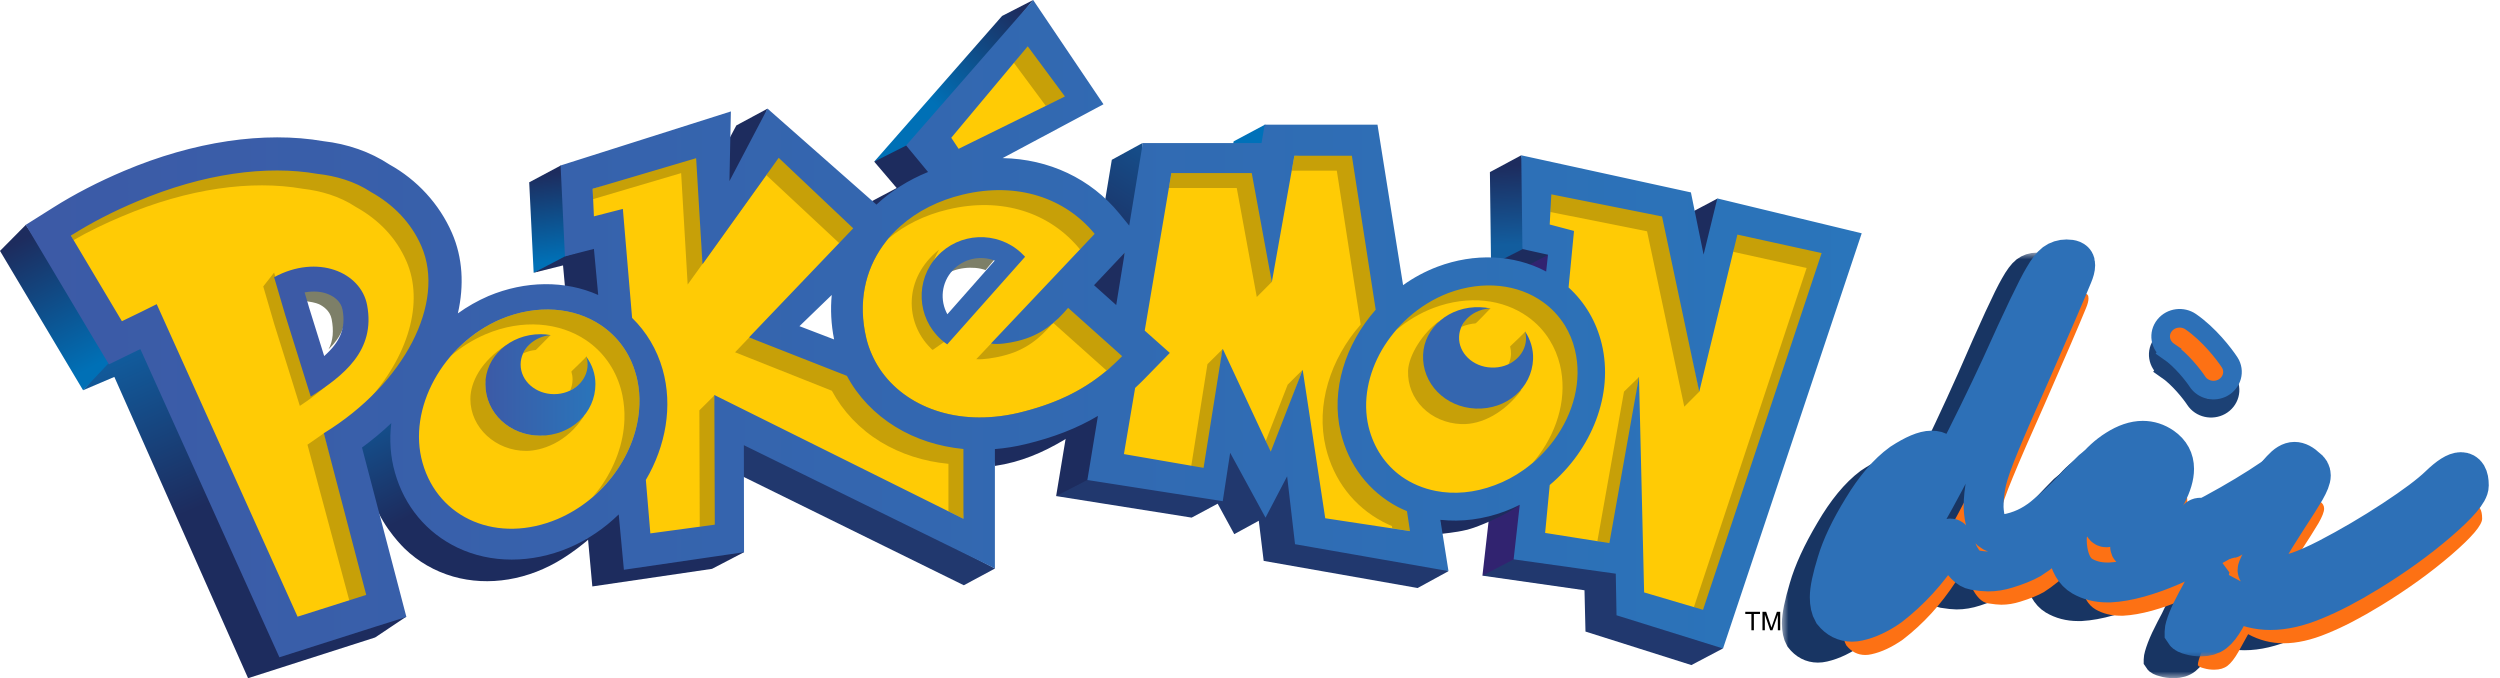 <svg width="188" height="51" viewBox="0 0 188 51" fill="none" xmlns="http://www.w3.org/2000/svg">
<g clip-path="url(#clip0)">
<path d="M0 18.868L6.248 29.346L8.742 26.982L1.942 16.908L0 18.868Z" fill="url(#paint0_linear)"/>
<path d="M92.768 10.633L92.526 12.014L95.515 11.056L95.142 9.364L92.768 10.633Z" fill="#0071B9"/>
<path d="M75.356 1.2L65.74 12.155L68.539 11.355L77.694 0L75.356 1.2Z" fill="url(#paint1_linear)"/>
<path d="M126.797 16.178L129.157 14.928L128.483 20.8L126.797 16.178Z" fill="#1D2C5E"/>
<path d="M112.127 19.943L114.225 20.37L116.903 19.078L114.579 18.217L112.127 19.943Z" fill="#1D2C5E"/>
<path d="M39.796 13.709L40.131 20.513L43.059 19.337L42.183 12.437L39.796 13.709Z" fill="url(#paint2_linear)"/>
<path d="M114.398 11.678L112.041 12.942L112.127 19.943L114.499 18.735L115.244 15.346L114.398 11.678Z" fill="url(#paint3_linear)"/>
<path d="M114.074 20.389L111.479 43.29L115.627 42.477L116.44 19.154L114.074 20.389Z" fill="#312370"/>
<path d="M119.154 44.388L119.228 47.493L127.191 50.014L129.561 48.766L121.747 42.752L113.832 42.062L111.479 43.29L119.154 44.388Z" fill="#21386E"/>
<path d="M89.612 38.925L91.569 37.878L92.816 40.168L94.661 39.161L95.028 42.179L106.606 44.219L108.919 42.955L92.955 33.291L81.63 35.22L79.421 37.305L89.612 38.925Z" fill="#21386E"/>
<path d="M85.925 10.75L83.608 12.017L79.421 37.305L81.766 36.095L85.785 21.896L85.925 10.75Z" fill="url(#paint4_linear)"/>
<path d="M67.431 14.139L65.584 15.116L65.74 15.728L70.134 12.955L68.214 10.908L65.74 12.155L67.431 14.139Z" fill="#1D2C5E"/>
<path d="M72.479 44.011L53.599 34.72L55.969 32.94L74.828 42.75L72.479 44.011Z" fill="#21386E"/>
<path d="M55.373 9.433L52.512 14.823L55.535 13.914L57.717 8.17L55.373 9.433Z" fill="#1D2C5E"/>
<path d="M29.423 31.7L27.009 33.346C27.009 33.346 27.522 36.021 28.182 37.882C28.846 39.75 30.426 41.251 30.426 41.251C31.442 42.236 32.686 42.954 34.074 43.356C36.744 44.12 39.757 43.622 42.344 41.983C43.02 41.558 43.939 40.877 44.503 40.34C41.96 41.873 29.423 31.7 29.423 31.7Z" fill="url(#paint5_linear)"/>
<path d="M42.34 19.958L44.543 44.1L53.544 42.777L55.952 41.523L44.782 18.511L42.484 19.28L40.131 20.513L42.34 19.958Z" fill="#1D2C5E"/>
<path d="M8.598 28.343L18.655 51L28.208 47.938L30.541 46.381L10.711 25.769L8.23 27.247L6.248 29.346L8.598 28.343Z" fill="url(#paint6_linear)"/>
<path d="M108.262 39.033L108.397 40.145C109.22 40.053 110.085 39.947 110.825 39.686C111.687 39.392 113.561 38.563 114.273 37.953C114.006 38.05 109.616 39.18 108.262 39.033Z" fill="#1D2C5E"/>
<path d="M74.462 33.248L74.82 35.038C76.754 34.752 78.414 34.042 80.046 33.067C81.07 32.461 82.194 31.547 82.549 31.304C82.298 31.463 74.462 33.248 74.462 33.248Z" fill="#1D2C5E"/>
<path d="M21.269 48.852L20.522 47.204L10.988 26.064L10.792 25.631L10.359 25.829L10.069 25.961L8.372 26.789C8.121 26.372 7.706 25.673 7.417 25.189L3.579 18.745L2.575 17.064L4.236 16.018C5.806 15.023 7.58 14.104 9.51 13.286C13.352 11.66 17.273 10.8 20.849 10.8C22.025 10.8 23.164 10.894 24.233 11.079C26.015 11.281 27.664 11.862 29.026 12.763C31.055 13.89 32.653 15.639 33.555 17.708C34.296 19.408 34.44 21.399 33.97 23.464L33.693 24.678L34.708 23.947C35.392 23.454 36.135 23.033 36.916 22.695C38.267 22.128 39.664 21.838 41.065 21.838C42.39 21.838 43.643 22.099 44.79 22.611L45.529 22.941L45.455 22.139L45.133 18.675L45.081 18.126L44.543 18.265L42.928 18.681L42.644 12.783L54.476 9.028L54.381 13.612L55.272 13.839L57.856 8.919L65.596 15.738L65.918 16.023L66.233 15.729C67.293 14.739 68.55 13.945 69.968 13.369L70.56 13.128L70.155 12.636L68.759 10.946L77.645 0.772L82.298 7.67L75.175 11.473L73.593 12.319L75.389 12.357C78.766 12.427 81.756 13.847 83.808 16.352L84.55 17.261L85.028 17.845L84.234 18.682L83.705 19.241L81.925 21.126L81.594 21.477L81.952 21.798L83.62 23.29L84.265 23.866L84.403 23.016L85.043 19.079L85.207 18.069L85.212 18.075L85.381 17.042L86.336 11.231H94.866H95.266L95.334 10.839L95.5 9.844H103.182L105.043 21.519L105.164 22.275L105.787 21.826C106.541 21.282 107.374 20.834 108.263 20.496C109.447 20.052 110.666 19.826 111.883 19.826C113.331 19.826 114.738 20.158 115.954 20.786C115.986 20.809 116.032 20.839 116.094 20.864L116.672 21.094L116.74 20.479L116.879 19.207L116.925 18.79L116.512 18.699L114.954 18.353L114.878 12.267L126.753 14.863L127.645 19.243L128.568 19.261L129.488 15.492L139.39 17.884L129.27 48.182L122.029 45.923L121.978 43.132L121.97 42.732L121.571 42.676L114.345 41.663L114.754 38.015L114.851 37.147L114.069 37.545C113.699 37.732 113.34 37.889 113.002 38.013C111.82 38.457 110.61 38.682 109.405 38.682C109.057 38.682 108.707 38.663 108.366 38.624L107.748 38.556L107.845 39.165L108.354 42.374L97.812 40.526L97.26 35.765L97.082 34.239L96.372 35.603L95.158 37.928L92.923 33.83L92.252 32.599L92.04 33.982L91.553 37.154L82.313 35.709L83.03 31.356L83.194 30.358L82.32 30.876C80.808 31.777 79.071 32.455 77.012 32.949C76.292 33.123 75.541 33.244 74.775 33.307L74.342 33.343V33.775V41.991L56.146 33.057L55.462 32.722L55.463 33.479L55.475 41.12L47.34 42.311L46.998 38.642L46.906 37.66L46.197 38.35C45.121 39.395 43.91 40.206 42.598 40.759C41.255 41.326 39.869 41.613 38.48 41.613C37.094 41.613 35.791 41.325 34.607 40.762C32.415 39.715 30.833 37.814 30.155 35.415C29.831 34.288 29.744 33.099 29.894 31.878L30.054 30.577L29.099 31.48C28.426 32.115 27.701 32.722 26.942 33.279L26.685 33.467L26.766 33.774L29.507 44.224L29.991 46.079L28.156 46.658L22.996 48.3L21.269 48.852V48.852ZM23.585 20.798C23.319 20.798 23.044 20.822 22.767 20.871L22.416 20.939L21.898 21.038L22.054 21.539L22.156 21.866L23.631 26.662L23.779 27.123L23.998 27.814L24.544 27.332L24.906 27.012C26.336 25.735 26.837 24.438 26.535 22.803C26.345 21.822 25.581 21.333 25.141 21.129C24.682 20.909 24.156 20.798 23.585 20.798V20.798ZM63.14 20.955L62.218 21.847L59.789 24.192L59.26 24.702L59.949 24.966L62.554 25.965L63.354 26.271L63.189 25.436C62.974 24.357 62.917 23.278 63.018 22.227L63.14 20.955ZM73.747 18.288C72.74 18.288 71.765 18.719 71.073 19.468C70.022 20.608 69.818 22.289 70.565 23.65L70.763 24.019L71.081 24.609L71.53 24.111L71.818 23.793L75.381 19.752L75.661 19.432L76.111 18.919L75.469 18.683L75.07 18.537C74.651 18.373 74.202 18.288 73.747 18.288V18.288Z" fill="#FFCB05"/>
<path d="M79.198 24.274C79.163 24.304 79.132 24.342 79.105 24.382C79.141 24.349 79.175 24.321 79.212 24.291L79.198 24.274Z" fill="#7D7F68"/>
<path d="M82.27 21.447L84.049 19.561L83.44 20.204L83.458 20.122L82.92 20.687L81.142 22.567L82.807 24.055L83.109 22.201L83.939 22.939L82.27 21.447Z" fill="#7D7F68"/>
<path d="M82.27 21.447L83.939 22.939L84.578 19.003L84.049 19.561L82.27 21.447Z" fill="#7D7F68"/>
<path d="M60.119 24.527L60.146 24.538L60.119 24.527Z" fill="#7D7F68"/>
<path d="M69.97 26.164C70.112 26.307 69.981 26.204 70.141 26.313L71.229 25.551C71.067 25.437 70.907 25.315 70.76 25.179C69.181 23.749 69.591 20.534 70.616 18.774C67.919 20.935 68.059 24.263 69.97 26.164" fill="#C7A008"/>
<path d="M83.109 27.965C81.312 29.442 79.263 30.405 76.555 31.055C75.964 31.189 75.384 31.287 74.816 31.337C70.519 31.756 66.914 29.796 65.546 26.617C65.376 26.232 65.244 25.842 65.145 25.426C64.512 22.749 65.053 20.356 66.384 18.48C66.516 18.299 66.655 18.125 66.8 17.948C66.732 18.005 66.663 18.055 66.606 18.109C66.094 18.562 65.641 19.058 65.256 19.6C63.923 21.475 63.383 23.87 64.021 26.543C64.119 26.959 64.248 27.355 64.415 27.731C65.784 30.917 69.39 32.876 73.683 32.46C74.255 32.405 74.833 32.311 75.425 32.169C78.136 31.52 80.183 30.561 81.981 29.084C82.42 28.725 82.843 28.334 83.254 27.906L83.216 27.869C83.175 27.905 83.145 27.935 83.109 27.965" fill="#C7A008"/>
<path d="M52.826 19.87L57.627 13.168L57.432 12.989L52.8 19.453L52.826 19.87Z" fill="#C7A008"/>
<path d="M84.578 19.003L83.939 22.939L83.109 22.201L82.807 24.055L81.142 22.567L82.92 20.687L83.458 20.122L83.44 20.203L84.049 19.561L84.578 19.003Z" fill="#C7A008"/>
<path d="M78.645 7.963L80.326 7.247L77.253 3.329L76.246 4.726L78.645 7.963Z" fill="#C7A008"/>
<path d="M32.1 17.669C24.34 8.279 10.357 13.326 5.332 17.719L5.528 18.056C6.684 17.397 7.902 16.802 9.184 16.268C14.176 14.149 18.935 13.529 22.75 14.192C24.099 14.346 25.528 14.743 26.771 15.57C28.492 16.527 29.797 17.889 30.559 19.635C31.913 22.726 30.72 26.837 27.533 30.279C31.531 26.634 34.266 23.148 32.1 17.669Z" fill="#C7A008"/>
<path d="M47.931 28.61C47.895 28.44 47.858 28.267 47.803 28.1C47.366 26.539 46.427 25.293 45.196 24.463C43.204 23.119 40.424 22.843 37.653 24.005C36.195 24.631 34.927 25.595 33.925 26.746C34.695 26.087 35.576 25.539 36.527 25.13C39.292 23.964 42.073 24.24 44.072 25.582C45.302 26.413 46.233 27.658 46.68 29.218C46.729 29.385 46.767 29.56 46.806 29.736C46.924 30.33 46.979 30.93 46.957 31.545C46.899 33.342 46.228 35.151 45.113 36.697C44.933 36.941 44.744 37.169 44.548 37.396C45.183 36.851 45.75 36.249 46.234 35.574C47.354 34.039 48.023 32.226 48.082 30.418C48.107 29.814 48.057 29.204 47.931 28.61Z" fill="#C7A008"/>
<path d="M40.29 26.318C40.279 26.335 41.416 25.199 41.403 25.199C39.981 25.145 39.38 26.477 39.331 26.582C39.623 26.442 39.945 26.351 40.29 26.318" fill="#C7A008"/>
<path d="M42.969 27.946C43.026 28.138 43.056 28.328 43.056 28.537C43.056 28.831 42.99 29.113 42.87 29.373C43.098 29.255 44.742 28.463 44.105 26.785C44.139 26.836 42.928 27.941 42.969 27.946Z" fill="#C7A008"/>
<path d="M36.5 28.881C36.5 28.19 37.691 26.515 38.062 25.956C36.182 27.143 35.372 28.745 35.372 30.007C35.372 32.169 37.285 33.908 39.571 33.908C40.653 33.908 42.634 33.339 43.93 31.256C43.251 31.7 41.525 32.762 40.619 32.762C38.333 32.762 36.5 31.055 36.5 28.881Z" fill="#C7A008"/>
<path d="M52.592 30.859L52.621 39.61L54.019 39.69L53.743 29.714L52.592 30.859Z" fill="#C7A008"/>
<path d="M44.567 14.199L44.595 14.976L51.221 13.017L51.712 21.398L52.818 19.859L52.582 11.448L44.567 14.199Z" fill="#C7A008"/>
<path d="M64.596 17.2L58.372 11.526L57.627 13.168L63.104 18.28L64.596 17.2Z" fill="#C7A008"/>
<path d="M63.649 27.774L56.343 25.375L55.278 26.491L62.557 29.385C63.383 30.931 64.634 32.255 66.209 33.222C67.734 34.149 69.477 34.703 71.322 34.88V38.451L72.45 39.011L72.807 33.645L63.649 27.774V27.774Z" fill="#C7A008"/>
<path d="M75.383 26.765C77.177 26.335 78.212 25.405 79.103 24.382C78.434 24.927 75.082 25.652 74.519 25.842L73.415 27.01C73.92 27.054 74.763 26.919 75.383 26.765Z" fill="#C7A008"/>
<path d="M72.119 14.422C68.81 14.852 67.086 17.612 66.8 17.948C68.022 16.922 69.554 16.161 71.279 15.756C75.373 14.772 78.984 16.012 81.215 18.753L82.596 17.591C80.386 14.898 76.212 13.441 72.119 14.422" fill="#C7A008"/>
<path d="M83.217 27.869C83.616 27.536 84.325 27.199 84.702 26.806L80.272 22.873C79.932 23.277 79.625 23.941 79.211 24.29L83.217 27.869V27.869Z" fill="#C7A008"/>
<path d="M105.954 38.409C101.306 34.613 101.584 26.474 103.865 23.892L101.817 11.136L97.338 11.711L97.138 12.834H100.528L102.323 24.408C100.039 26.998 98.936 30.469 99.699 33.646C100.289 36.101 101.808 38.088 103.993 39.238C104.212 39.357 104.44 39.462 104.672 39.56L104.701 39.73L106.033 39.939C106.033 39.938 106.172 38.519 105.954 38.409V38.409Z" fill="#C7A008"/>
<path d="M88.088 13.014L87.895 14.138H93.004L94.51 22.334L95.643 21.197L94.451 12.544L88.088 13.014Z" fill="#C7A008"/>
<path d="M96.835 28.925L95.185 33.159L95.593 34.26L97.953 27.813L96.835 28.925Z" fill="#C7A008"/>
<path d="M91.936 26.259L90.8 27.386L89.583 35.032L90.749 35.474L91.936 26.259Z" fill="#C7A008"/>
<path d="M114.882 23.817C115.551 24.291 116.121 24.892 116.551 25.605C116.889 26.153 117.145 26.766 117.309 27.439C117.866 29.737 117.2 32.223 115.729 34.217C115.581 34.42 115.418 34.615 115.262 34.807C115.86 34.297 123.116 28.979 116.026 21.995C108.228 19.441 105.276 24.496 105 24.816C105.824 24.12 106.775 23.545 107.805 23.154C110.444 22.161 113.041 22.505 114.882 23.817" fill="#C7A008"/>
<path d="M110.951 24.321C110.973 24.37 112.071 23.184 112.093 23.184C110.705 23.241 110.039 23.906 110.107 24.213C110.024 24.332 109.957 24.451 109.904 24.581C110.2 24.435 110.747 24.322 110.951 24.321Z" fill="#C7A008"/>
<path d="M113.56 26.053C113.61 26.238 113.634 26.432 113.63 26.64C113.617 26.906 113.548 27.15 113.446 27.378C113.657 27.283 115.338 26.765 114.696 24.926C114.713 24.978 113.542 26.054 113.56 26.053" fill="#C7A008"/>
<path d="M109.876 31.891C111.446 31.957 113.181 30.999 114.426 29.306C111.232 29.957 107.874 24.673 108.211 24.156C107.004 25.025 105.936 26.701 105.887 27.873C105.804 30.046 107.584 31.8 109.876 31.891Z" fill="#C7A008"/>
<path d="M127.38 45.658L128.129 46.156L137.266 18.912L130.427 17.342L130.342 18.938L135.858 20.154L127.38 45.658Z" fill="#C7A008"/>
<path d="M116.528 14.422L116.588 15.944L123.859 17.394L126.658 30.583L127.791 29.448L125.125 16.124L116.528 14.422Z" fill="#C7A008"/>
<path d="M122.124 29.451L120.122 40.698L121.275 41.069L123.262 28.343L122.124 29.451Z" fill="#C7A008"/>
<path d="M27.767 44.825L24.366 32.576L23.121 33.441L26.273 45.176L27.767 44.825Z" fill="#C7A008"/>
<path d="M26.884 26.406C26.1 27.233 24.361 28.839 23.37 29.473L22.768 27.554L21.451 23.347L20.613 20.498L19.796 21.54L20.63 24.393L21.948 28.597L22.547 30.522C23.904 29.654 25.877 28.024 26.884 26.406" fill="#C7A008"/>
<path d="M75.073 19.163C73.999 18.753 72.479 18.876 71.658 19.768C71.467 19.975 71.097 20.503 70.979 20.739C71.773 20.112 73.188 19.976 74.115 20.308L75.073 19.163V19.163Z" fill="#7D7F68"/>
<path d="M25.903 22.964C25.782 22.334 25.161 21.834 24.857 21.695C24.312 21.434 23.37 21.393 22.683 21.518C22.806 21.942 22.948 22.439 23.008 22.643C23.287 22.682 23.746 22.765 23.986 22.873C24.288 23.018 24.816 23.359 24.939 23.992C25.103 24.838 25.059 25.629 24.705 26.271C25.678 25.323 26.15 24.291 25.903 22.964" fill="#7D7F68"/>
<path d="M27.607 22.946C27.14 20.456 23.863 19.084 20.613 20.845L21.451 23.694L22.768 27.905L23.369 29.823C25.807 28.266 28.257 26.395 27.607 22.946ZM24.379 26.775C24.025 25.624 23.246 23.14 23.246 23.14C23.25 23.152 23.093 22.609 22.907 21.987C23.596 21.865 24.258 21.915 24.802 22.175C25.107 22.319 25.642 22.655 25.759 23.291C26.028 24.723 25.542 25.745 24.379 26.775V26.775Z" fill="#3C5AA6"/>
<path d="M76.773 18.996C74.957 17.341 72.134 17.469 70.477 19.272C68.811 21.072 68.941 23.878 70.76 25.526C70.908 25.668 71.068 25.784 71.23 25.898L77.088 19.307C76.985 19.2 76.881 19.093 76.773 18.996V18.996ZM71.241 23.632C70.668 22.587 70.784 21.26 71.641 20.33C72.465 19.438 73.727 19.184 74.804 19.597L71.241 23.632V23.632Z" fill="#3567B0"/>
<path d="M84.602 18.272L81.357 21.378L84.44 24.128L84.602 18.272Z" fill="#1E2D5F"/>
<path d="M114.688 24.926C114.737 25.122 114.762 25.315 114.756 25.521C114.702 26.753 113.537 27.703 112.147 27.639C110.759 27.591 109.669 26.545 109.723 25.316C109.77 24.165 110.803 23.253 112.078 23.195C111.836 23.141 111.583 23.112 111.319 23.103C108.995 23.003 107.096 24.639 107.016 26.674C106.927 28.851 108.683 30.626 110.97 30.725C113.297 30.817 115.196 29.176 115.288 27.01C115.315 26.259 115.092 25.539 114.688 24.926Z" fill="#3466AF"/>
<path d="M44.188 27.412C44.188 28.649 43.056 29.64 41.67 29.64C40.279 29.64 39.151 28.648 39.151 27.412C39.151 26.26 40.144 25.31 41.416 25.199C41.172 25.155 40.919 25.13 40.657 25.13C38.333 25.13 36.5 26.842 36.5 28.881C36.5 31.056 38.334 32.762 40.619 32.762C42.945 32.762 44.776 31.055 44.776 28.881C44.776 28.128 44.526 27.418 44.095 26.834C44.153 27.01 44.188 27.205 44.188 27.412" fill="url(#paint7_linear)"/>
<path d="M129.142 14.922L128.11 19.147L127.157 14.469L114.398 11.679L114.487 18.727L116.41 19.155L116.271 20.427C116.246 20.417 116.23 20.402 116.217 20.391C113.833 19.141 110.878 19.013 108.097 20.057C107.164 20.412 106.298 20.878 105.512 21.444L103.587 9.373H95.102L94.868 10.761H85.937L84.917 16.966L84.176 16.058C82.011 13.416 78.874 11.961 75.398 11.889L82.981 7.84L77.694 0.001L68.14 10.937L69.789 12.934C68.295 13.54 66.99 14.377 65.909 15.387L57.717 8.167L54.853 13.62L54.963 8.379L42.156 12.444L42.484 19.279L44.663 18.718L44.985 22.182C42.496 21.071 39.503 21.099 36.728 22.263C35.905 22.62 35.139 23.057 34.432 23.566C34.912 21.456 34.798 19.375 33.989 17.52C33.033 15.327 31.351 13.515 29.288 12.372C27.842 11.415 26.119 10.819 24.316 10.616C19.884 9.847 14.562 10.637 9.325 12.854C7.399 13.669 5.603 14.595 3.983 15.62L1.936 16.91L3.172 18.985L7.01 25.427C7.01 25.427 8.184 27.401 8.192 27.4L10.267 26.387L10.556 26.255L20.091 47.396L21.011 49.428L23.14 48.747L28.299 47.105L30.56 46.391L29.963 44.105L27.223 33.656C28.012 33.076 28.747 32.462 29.426 31.818C29.273 33.066 29.354 34.33 29.7 35.54C30.416 38.073 32.086 40.074 34.403 41.183C36.906 42.378 39.959 42.381 42.784 41.191C44.2 40.593 45.46 39.722 46.528 38.685L46.917 42.847L55.952 41.525L55.938 33.477L74.816 42.746V33.771C75.574 33.708 76.347 33.59 77.124 33.4C79.203 32.901 80.983 32.217 82.564 31.276L81.771 36.096L91.95 37.687L92.508 34.049L95.167 38.927L96.792 35.817L97.386 40.924L108.926 42.945L108.314 39.089C109.894 39.266 111.559 39.055 113.168 38.453C113.549 38.313 113.925 38.142 114.285 37.96L113.825 42.063L121.506 43.14L121.563 46.269L129.572 48.767L140 17.544L129.142 14.922V14.922ZM84.049 19.562L84.579 19.003L83.939 22.94L82.271 21.447L84.049 19.562ZM77.286 3.482L80.082 7.255L72.088 11.192L71.535 10.359L77.286 3.482V3.482ZM24.35 32.579L27.54 44.736L22.378 46.375L11.785 22.873C11.209 23.174 10.145 23.679 9.167 24.155L5.332 17.718C6.857 16.75 8.53 15.892 10.309 15.146C15.303 13.036 20.068 12.406 23.879 13.075C25.227 13.226 26.654 13.62 27.904 14.445C29.619 15.404 30.931 16.77 31.687 18.509C33.532 22.744 30.45 28.839 24.35 32.579V32.579ZM48.083 30.416C48.024 32.226 47.355 34.039 46.235 35.574C45.169 37.057 43.681 38.282 41.929 39.031C37.451 40.916 32.973 39.031 31.776 34.807C30.617 30.723 33.314 25.861 37.653 24.004C40.424 22.842 43.205 23.118 45.197 24.462C46.427 25.291 47.365 26.537 47.803 28.099C47.858 28.265 47.895 28.439 47.932 28.609C48.057 29.204 48.107 29.814 48.083 30.416V30.416ZM72.45 39.011L53.718 29.703L53.752 39.455L48.906 40.111L48.568 36.092C50.064 33.543 50.611 30.54 49.831 27.786C49.402 26.272 48.61 24.958 47.534 23.905L46.839 15.71L44.663 16.27L44.567 14.198L52.349 11.896L52.826 19.869L58.558 11.868L64.163 17.17L56.325 25.372L63.688 28.265C64.511 29.814 65.766 31.129 67.34 32.099C68.861 33.032 70.605 33.584 72.449 33.765L72.45 39.011ZM62.724 25.526L60.119 24.528L62.547 22.182C62.444 23.259 62.497 24.385 62.724 25.526ZM83.109 27.965C81.312 29.442 79.263 30.405 76.555 31.055C75.963 31.189 75.384 31.287 74.816 31.337C70.519 31.756 66.914 29.796 65.546 26.617C65.376 26.232 65.244 25.842 65.145 25.426C64.512 22.749 65.053 20.355 66.384 18.48C66.768 17.933 67.223 17.435 67.734 16.986C68.988 15.874 70.589 15.066 72.41 14.631C76.503 13.65 80.108 14.892 82.319 17.586L74.518 25.834C75.047 25.933 75.888 25.795 76.509 25.648C78.367 25.198 79.406 24.218 80.323 23.151L83.44 25.937L84.384 26.784C83.975 27.205 83.545 27.602 83.109 27.965V27.965ZM99.658 38.972L97.961 27.805L95.562 33.965L91.969 26.267H91.928L90.508 35.182L84.519 34.147L85.362 29.172C85.588 28.961 85.81 28.749 86.029 28.526L87.97 26.54L86.083 24.862L88.088 13.013H94.13L95.642 21.215L97.337 11.71H101.659L103.452 23.291C101.17 25.873 100.061 29.345 100.824 32.521C101.414 34.984 102.937 36.967 105.121 38.125C105.34 38.235 105.568 38.344 105.803 38.438L106.031 39.939L99.658 38.972V38.972ZM114.582 35.334C113.922 35.801 113.195 36.198 112.413 36.484C110.871 37.068 109.337 37.189 107.97 36.919C107.017 36.732 106.148 36.363 105.392 35.829C104.19 34.965 103.305 33.689 102.915 32.087C102.46 30.163 102.879 28.108 103.921 26.307C104.441 25.427 105.107 24.6 105.896 23.888C106.775 23.104 107.795 22.463 108.93 22.029C111.571 21.051 114.175 21.388 116.009 22.698C116.683 23.172 117.243 23.777 117.684 24.479C118.018 25.034 118.278 25.646 118.435 26.313C118.997 28.625 118.328 31.1 116.861 33.094C116.232 33.944 115.466 34.708 114.582 35.334V35.334ZM128.067 45.858L123.638 44.548L123.252 28.328L121.025 40.841L116.194 40.075L116.54 36.472C119.694 33.824 121.367 29.647 120.45 25.861C120.048 24.184 119.18 22.725 117.957 21.615L118.365 17.366L116.538 16.883L116.66 14.615L124.984 16.277L127.782 29.462L130.653 17.641L136.985 19.031L128.067 45.858V45.858Z" fill="url(#paint8_linear)"/>
<path d="M131.706 47.396V46.171H131.245V46.007H132.353V46.171H131.891V47.396H131.706Z" fill="black"/>
<path d="M132.538 47.396V46.007H132.816L133.147 46.99C133.178 47.082 133.2 47.15 133.214 47.196C133.23 47.145 133.255 47.071 133.288 46.973L133.623 46.007H133.872V47.396H133.693V46.234L133.287 47.396H133.121L132.716 46.214V47.396H132.538Z" fill="black"/>
</g>
<path d="M164.56 25.556C163.951 25.137 163.084 25.236 162.604 25.823C162.092 26.449 162.251 27.334 162.894 27.777L163.291 27.2L162.894 27.777C163.845 28.43 164.746 29.576 165.063 30.06C165.483 30.701 166.341 30.872 166.984 30.518C167.659 30.147 167.928 29.289 167.482 28.607C167.072 27.98 165.937 26.503 164.56 25.556Z" fill="#FD7114" stroke="#1C4175" stroke-width="1.4" stroke-linecap="round"/>
<path d="M164.742 24.192C164.133 23.773 163.266 23.872 162.786 24.459C162.274 25.085 162.433 25.97 163.077 26.413L163.473 25.836L163.077 26.413C164.027 27.066 164.929 28.211 165.246 28.695C165.666 29.337 166.523 29.508 167.166 29.154C167.841 28.783 168.11 27.924 167.664 27.243C167.254 26.616 166.119 25.139 164.742 24.192Z" fill="#FD7114" stroke="#2D70B7" stroke-width="1.4" stroke-linecap="round"/>
<mask id="path-67-outside-1" maskUnits="userSpaceOnUse" x="134" y="19" width="51" height="32" fill="black">
<rect fill="white" x="134" y="19" width="51" height="32"/>
<path d="M136.703 48.828C136.129 48.828 135.645 48.574 135.251 48.066C135.084 47.768 135 47.371 135 46.875C135 46.28 135.185 45.363 135.556 44.123C135.914 42.87 136.571 41.438 137.527 39.826C138.471 38.202 139.463 36.999 140.502 36.218C141.494 35.549 142.259 35.214 142.796 35.214C143.37 35.214 143.657 35.462 143.657 35.958C143.657 36.107 143.597 36.305 143.477 36.553C143.358 36.789 143.113 36.906 142.743 36.906C142.468 36.906 142.061 37.198 141.524 37.781C140.986 38.351 140.448 39.051 139.911 39.882C139.361 40.701 138.919 41.5 138.584 42.282C138.095 43.472 137.766 44.476 137.599 45.294C137.527 45.629 137.491 45.902 137.491 46.113C137.491 46.386 137.563 46.522 137.706 46.522C138.16 46.522 138.77 46.001 139.534 44.96C140.837 43.174 142.51 40.236 144.553 36.144C145.843 33.54 147.044 30.992 148.155 28.5C149.804 24.693 150.891 22.337 151.417 21.432C151.728 20.874 152.008 20.496 152.259 20.298C152.522 20.099 152.821 20 153.155 20C153.538 20 153.753 20.093 153.801 20.279C153.813 20.329 153.819 20.391 153.819 20.465C153.819 20.663 153.753 20.924 153.621 21.246C153.084 22.61 152.02 25.171 150.431 28.927C149.356 31.42 148.555 33.329 148.03 34.656C147.504 35.97 147.163 36.975 147.008 37.669C146.865 38.351 146.793 39.039 146.793 39.733C146.841 40.663 147.02 41.271 147.331 41.556C147.582 41.767 147.88 41.872 148.227 41.872L148.531 41.854C149.571 41.668 150.521 41.215 151.381 40.496C152.241 39.777 153.054 38.983 153.819 38.115C154.273 37.632 154.715 37.173 155.145 36.739C155.479 36.441 155.748 36.293 155.951 36.293C155.999 36.293 156.089 36.317 156.22 36.367C156.352 36.417 156.447 36.64 156.507 37.037C156.507 37.396 156.131 38.047 155.378 38.989C154.625 39.919 153.771 40.849 152.815 41.779C151.871 42.709 151.064 43.391 150.395 43.825C149.929 44.098 149.326 44.352 148.585 44.588C148.095 44.749 147.611 44.83 147.134 44.83C146.906 44.83 146.56 44.792 146.094 44.718C145.628 44.631 145.21 44.191 144.839 43.397L144.624 42.839C144.481 42.418 147.229 44.123 147.134 44.123C147.014 44.123 143.937 42.474 143.639 43.007C142.504 44.817 141.153 46.348 139.588 47.601C138.752 48.208 137.945 48.599 137.169 48.773C137.013 48.81 136.858 48.828 136.703 48.828Z"/>
<path d="M156.489 45.704H156.274C155.557 45.704 154.918 45.536 154.356 45.202C153.783 44.854 153.412 44.191 153.245 43.211C153.197 42.914 153.173 42.61 153.173 42.3C153.173 41.383 153.376 40.403 153.783 39.361C154.607 37.402 155.677 35.995 156.991 35.139C157.708 34.668 158.377 34.433 158.998 34.433C159.536 34.433 160.038 34.6 160.504 34.935C161.101 35.369 161.4 35.945 161.4 36.665C161.4 37.83 160.635 39.355 159.106 41.24C158.389 42.157 158.03 42.697 158.03 42.858C158.03 42.957 158.096 43.007 158.228 43.007C158.729 43.007 159.703 42.66 161.149 41.965C162.595 41.271 164.118 40.453 165.719 39.51C167.332 38.556 168.706 37.644 169.841 36.776C170.14 36.565 170.379 36.46 170.558 36.46C170.63 36.46 170.696 36.479 170.755 36.516C170.887 36.615 170.952 36.782 170.952 37.018C170.952 37.092 170.935 37.241 170.899 37.464C170.863 37.688 170.702 37.991 170.415 38.376C169.578 39.268 168.306 40.279 166.597 41.407C164.901 42.523 163.12 43.503 161.256 44.346C159.404 45.177 157.815 45.629 156.489 45.704ZM156.202 41.314C156.417 41.314 156.782 40.973 157.296 40.291C157.773 39.659 158.162 39.008 158.46 38.339C158.664 37.855 158.765 37.495 158.765 37.26C158.765 37.024 158.64 36.906 158.389 36.906C158.186 36.906 157.905 37.055 157.546 37.353C157.188 37.65 156.859 38.146 156.561 38.841C156.178 39.833 155.987 40.527 155.987 40.924C155.987 41.184 156.059 41.314 156.202 41.314Z"/>
<path d="M163.461 50C163.174 50 162.911 49.963 162.672 49.888C162.421 49.826 162.266 49.746 162.206 49.647V49.591C162.206 49.43 162.29 49.126 162.457 48.679C162.624 48.245 162.851 47.756 163.138 47.21C163.628 46.317 163.915 45.673 163.999 45.276C163.652 44.792 163.347 44.303 163.084 43.807C162.822 43.298 162.69 42.777 162.69 42.244C162.69 41.748 162.851 41.227 163.174 40.682C163.234 40.595 163.312 40.552 163.407 40.552C163.598 40.552 163.843 40.67 164.142 40.905C164.429 41.128 164.709 41.364 164.984 41.612C165.391 41.971 165.641 42.164 165.737 42.188C165.856 42.164 166.287 41.575 167.027 40.422C168.115 38.686 168.987 37.452 169.644 36.72C170.003 36.311 170.331 36.107 170.63 36.107C170.917 36.107 171.227 36.274 171.562 36.609C171.777 36.758 171.884 36.95 171.884 37.185C171.884 37.433 171.741 37.818 171.454 38.339C171.168 38.847 170.684 39.64 170.003 40.719C169.381 41.711 168.861 42.591 168.443 43.36C168.013 44.129 167.798 44.581 167.798 44.718C167.798 44.842 167.953 44.953 168.264 45.053C168.563 45.139 168.939 45.183 169.393 45.183C170.206 45.183 171.472 44.724 173.193 43.807C174.913 42.877 176.592 41.854 178.229 40.738C179.866 39.622 181.037 38.711 181.742 38.004C182.459 37.285 183.008 36.925 183.391 36.925C183.797 36.925 184 37.278 184 37.985C184 38.493 183.217 39.448 181.652 40.849C180.087 42.251 178.289 43.596 176.257 44.885C174.716 45.865 173.336 46.609 172.117 47.117C170.911 47.638 169.799 47.898 168.784 47.898C167.828 47.898 166.92 47.657 166.06 47.173L165.307 48.587C165.02 49.107 164.745 49.473 164.482 49.684C164.22 49.895 163.879 50 163.461 50Z"/>
</mask>
<path d="M136.703 48.828C136.129 48.828 135.645 48.574 135.251 48.066C135.084 47.768 135 47.371 135 46.875C135 46.28 135.185 45.363 135.556 44.123C135.914 42.87 136.571 41.438 137.527 39.826C138.471 38.202 139.463 36.999 140.502 36.218C141.494 35.549 142.259 35.214 142.796 35.214C143.37 35.214 143.657 35.462 143.657 35.958C143.657 36.107 143.597 36.305 143.477 36.553C143.358 36.789 143.113 36.906 142.743 36.906C142.468 36.906 142.061 37.198 141.524 37.781C140.986 38.351 140.448 39.051 139.911 39.882C139.361 40.701 138.919 41.5 138.584 42.282C138.095 43.472 137.766 44.476 137.599 45.294C137.527 45.629 137.491 45.902 137.491 46.113C137.491 46.386 137.563 46.522 137.706 46.522C138.16 46.522 138.77 46.001 139.534 44.96C140.837 43.174 142.51 40.236 144.553 36.144C145.843 33.54 147.044 30.992 148.155 28.5C149.804 24.693 150.891 22.337 151.417 21.432C151.728 20.874 152.008 20.496 152.259 20.298C152.522 20.099 152.821 20 153.155 20C153.538 20 153.753 20.093 153.801 20.279C153.813 20.329 153.819 20.391 153.819 20.465C153.819 20.663 153.753 20.924 153.621 21.246C153.084 22.61 152.02 25.171 150.431 28.927C149.356 31.42 148.555 33.329 148.03 34.656C147.504 35.97 147.163 36.975 147.008 37.669C146.865 38.351 146.793 39.039 146.793 39.733C146.841 40.663 147.02 41.271 147.331 41.556C147.582 41.767 147.88 41.872 148.227 41.872L148.531 41.854C149.571 41.668 150.521 41.215 151.381 40.496C152.241 39.777 153.054 38.983 153.819 38.115C154.273 37.632 154.715 37.173 155.145 36.739C155.479 36.441 155.748 36.293 155.951 36.293C155.999 36.293 156.089 36.317 156.22 36.367C156.352 36.417 156.447 36.64 156.507 37.037C156.507 37.396 156.131 38.047 155.378 38.989C154.625 39.919 153.771 40.849 152.815 41.779C151.871 42.709 151.064 43.391 150.395 43.825C149.929 44.098 149.326 44.352 148.585 44.588C148.095 44.749 147.611 44.83 147.134 44.83C146.906 44.83 146.56 44.792 146.094 44.718C145.628 44.631 145.21 44.191 144.839 43.397L144.624 42.839C144.481 42.418 147.229 44.123 147.134 44.123C147.014 44.123 143.937 42.474 143.639 43.007C142.504 44.817 141.153 46.348 139.588 47.601C138.752 48.208 137.945 48.599 137.169 48.773C137.013 48.81 136.858 48.828 136.703 48.828Z" fill="#183563"/>
<path d="M156.489 45.704H156.274C155.557 45.704 154.918 45.536 154.356 45.202C153.783 44.854 153.412 44.191 153.245 43.211C153.197 42.914 153.173 42.61 153.173 42.3C153.173 41.383 153.376 40.403 153.783 39.361C154.607 37.402 155.677 35.995 156.991 35.139C157.708 34.668 158.377 34.433 158.998 34.433C159.536 34.433 160.038 34.6 160.504 34.935C161.101 35.369 161.4 35.945 161.4 36.665C161.4 37.83 160.635 39.355 159.106 41.24C158.389 42.157 158.03 42.697 158.03 42.858C158.03 42.957 158.096 43.007 158.228 43.007C158.729 43.007 159.703 42.66 161.149 41.965C162.595 41.271 164.118 40.453 165.719 39.51C167.332 38.556 168.706 37.644 169.841 36.776C170.14 36.565 170.379 36.46 170.558 36.46C170.63 36.46 170.696 36.479 170.755 36.516C170.887 36.615 170.952 36.782 170.952 37.018C170.952 37.092 170.935 37.241 170.899 37.464C170.863 37.688 170.702 37.991 170.415 38.376C169.578 39.268 168.306 40.279 166.597 41.407C164.901 42.523 163.12 43.503 161.256 44.346C159.404 45.177 157.815 45.629 156.489 45.704ZM156.202 41.314C156.417 41.314 156.782 40.973 157.296 40.291C157.773 39.659 158.162 39.008 158.46 38.339C158.664 37.855 158.765 37.495 158.765 37.26C158.765 37.024 158.64 36.906 158.389 36.906C158.186 36.906 157.905 37.055 157.546 37.353C157.188 37.65 156.859 38.146 156.561 38.841C156.178 39.833 155.987 40.527 155.987 40.924C155.987 41.184 156.059 41.314 156.202 41.314Z" fill="#183563"/>
<path d="M163.461 50C163.174 50 162.911 49.963 162.672 49.888C162.421 49.826 162.266 49.746 162.206 49.647V49.591C162.206 49.43 162.29 49.126 162.457 48.679C162.624 48.245 162.851 47.756 163.138 47.21C163.628 46.317 163.915 45.673 163.999 45.276C163.652 44.792 163.347 44.303 163.084 43.807C162.822 43.298 162.69 42.777 162.69 42.244C162.69 41.748 162.851 41.227 163.174 40.682C163.234 40.595 163.312 40.552 163.407 40.552C163.598 40.552 163.843 40.67 164.142 40.905C164.429 41.128 164.709 41.364 164.984 41.612C165.391 41.971 165.641 42.164 165.737 42.188C165.856 42.164 166.287 41.575 167.027 40.422C168.115 38.686 168.987 37.452 169.644 36.72C170.003 36.311 170.331 36.107 170.63 36.107C170.917 36.107 171.227 36.274 171.562 36.609C171.777 36.758 171.884 36.95 171.884 37.185C171.884 37.433 171.741 37.818 171.454 38.339C171.168 38.847 170.684 39.64 170.003 40.719C169.381 41.711 168.861 42.591 168.443 43.36C168.013 44.129 167.798 44.581 167.798 44.718C167.798 44.842 167.953 44.953 168.264 45.053C168.563 45.139 168.939 45.183 169.393 45.183C170.206 45.183 171.472 44.724 173.193 43.807C174.913 42.877 176.592 41.854 178.229 40.738C179.866 39.622 181.037 38.711 181.742 38.004C182.459 37.285 183.008 36.925 183.391 36.925C183.797 36.925 184 37.278 184 37.985C184 38.493 183.217 39.448 181.652 40.849C180.087 42.251 178.289 43.596 176.257 44.885C174.716 45.865 173.336 46.609 172.117 47.117C170.911 47.638 169.799 47.898 168.784 47.898C167.828 47.898 166.92 47.657 166.06 47.173L165.307 48.587C165.02 49.107 164.745 49.473 164.482 49.684C164.22 49.895 163.879 50 163.461 50Z" fill="#183563"/>
<path d="M136.703 48.828C136.129 48.828 135.645 48.574 135.251 48.066C135.084 47.768 135 47.371 135 46.875C135 46.28 135.185 45.363 135.556 44.123C135.914 42.87 136.571 41.438 137.527 39.826C138.471 38.202 139.463 36.999 140.502 36.218C141.494 35.549 142.259 35.214 142.796 35.214C143.37 35.214 143.657 35.462 143.657 35.958C143.657 36.107 143.597 36.305 143.477 36.553C143.358 36.789 143.113 36.906 142.743 36.906C142.468 36.906 142.061 37.198 141.524 37.781C140.986 38.351 140.448 39.051 139.911 39.882C139.361 40.701 138.919 41.5 138.584 42.282C138.095 43.472 137.766 44.476 137.599 45.294C137.527 45.629 137.491 45.902 137.491 46.113C137.491 46.386 137.563 46.522 137.706 46.522C138.16 46.522 138.77 46.001 139.534 44.96C140.837 43.174 142.51 40.236 144.553 36.144C145.843 33.54 147.044 30.992 148.155 28.5C149.804 24.693 150.891 22.337 151.417 21.432C151.728 20.874 152.008 20.496 152.259 20.298C152.522 20.099 152.821 20 153.155 20C153.538 20 153.753 20.093 153.801 20.279C153.813 20.329 153.819 20.391 153.819 20.465C153.819 20.663 153.753 20.924 153.621 21.246C153.084 22.61 152.02 25.171 150.431 28.927C149.356 31.42 148.555 33.329 148.03 34.656C147.504 35.97 147.163 36.975 147.008 37.669C146.865 38.351 146.793 39.039 146.793 39.733C146.841 40.663 147.02 41.271 147.331 41.556C147.582 41.767 147.88 41.872 148.227 41.872L148.531 41.854C149.571 41.668 150.521 41.215 151.381 40.496C152.241 39.777 153.054 38.983 153.819 38.115C154.273 37.632 154.715 37.173 155.145 36.739C155.479 36.441 155.748 36.293 155.951 36.293C155.999 36.293 156.089 36.317 156.22 36.367C156.352 36.417 156.447 36.64 156.507 37.037C156.507 37.396 156.131 38.047 155.378 38.989C154.625 39.919 153.771 40.849 152.815 41.779C151.871 42.709 151.064 43.391 150.395 43.825C149.929 44.098 149.326 44.352 148.585 44.588C148.095 44.749 147.611 44.83 147.134 44.83C146.906 44.83 146.56 44.792 146.094 44.718C145.628 44.631 145.21 44.191 144.839 43.397L144.624 42.839C144.481 42.418 147.229 44.123 147.134 44.123C147.014 44.123 143.937 42.474 143.639 43.007C142.504 44.817 141.153 46.348 139.588 47.601C138.752 48.208 137.945 48.599 137.169 48.773C137.013 48.81 136.858 48.828 136.703 48.828Z" stroke="#183563" stroke-width="2" mask="url(#path-67-outside-1)"/>
<path d="M156.489 45.704H156.274C155.557 45.704 154.918 45.536 154.356 45.202C153.783 44.854 153.412 44.191 153.245 43.211C153.197 42.914 153.173 42.61 153.173 42.3C153.173 41.383 153.376 40.403 153.783 39.361C154.607 37.402 155.677 35.995 156.991 35.139C157.708 34.668 158.377 34.433 158.998 34.433C159.536 34.433 160.038 34.6 160.504 34.935C161.101 35.369 161.4 35.945 161.4 36.665C161.4 37.83 160.635 39.355 159.106 41.24C158.389 42.157 158.03 42.697 158.03 42.858C158.03 42.957 158.096 43.007 158.228 43.007C158.729 43.007 159.703 42.66 161.149 41.965C162.595 41.271 164.118 40.453 165.719 39.51C167.332 38.556 168.706 37.644 169.841 36.776C170.14 36.565 170.379 36.46 170.558 36.46C170.63 36.46 170.696 36.479 170.755 36.516C170.887 36.615 170.952 36.782 170.952 37.018C170.952 37.092 170.935 37.241 170.899 37.464C170.863 37.688 170.702 37.991 170.415 38.376C169.578 39.268 168.306 40.279 166.597 41.407C164.901 42.523 163.12 43.503 161.256 44.346C159.404 45.177 157.815 45.629 156.489 45.704ZM156.202 41.314C156.417 41.314 156.782 40.973 157.296 40.291C157.773 39.659 158.162 39.008 158.46 38.339C158.664 37.855 158.765 37.495 158.765 37.26C158.765 37.024 158.64 36.906 158.389 36.906C158.186 36.906 157.905 37.055 157.546 37.353C157.188 37.65 156.859 38.146 156.561 38.841C156.178 39.833 155.987 40.527 155.987 40.924C155.987 41.184 156.059 41.314 156.202 41.314Z" stroke="#183563" stroke-width="2" mask="url(#path-67-outside-1)"/>
<path d="M163.461 50C163.174 50 162.911 49.963 162.672 49.888C162.421 49.826 162.266 49.746 162.206 49.647V49.591C162.206 49.43 162.29 49.126 162.457 48.679C162.624 48.245 162.851 47.756 163.138 47.21C163.628 46.317 163.915 45.673 163.999 45.276C163.652 44.792 163.347 44.303 163.084 43.807C162.822 43.298 162.69 42.777 162.69 42.244C162.69 41.748 162.851 41.227 163.174 40.682C163.234 40.595 163.312 40.552 163.407 40.552C163.598 40.552 163.843 40.67 164.142 40.905C164.429 41.128 164.709 41.364 164.984 41.612C165.391 41.971 165.641 42.164 165.737 42.188C165.856 42.164 166.287 41.575 167.027 40.422C168.115 38.686 168.987 37.452 169.644 36.72C170.003 36.311 170.331 36.107 170.63 36.107C170.917 36.107 171.227 36.274 171.562 36.609C171.777 36.758 171.884 36.95 171.884 37.185C171.884 37.433 171.741 37.818 171.454 38.339C171.168 38.847 170.684 39.64 170.003 40.719C169.381 41.711 168.861 42.591 168.443 43.36C168.013 44.129 167.798 44.581 167.798 44.718C167.798 44.842 167.953 44.953 168.264 45.053C168.563 45.139 168.939 45.183 169.393 45.183C170.206 45.183 171.472 44.724 173.193 43.807C174.913 42.877 176.592 41.854 178.229 40.738C179.866 39.622 181.037 38.711 181.742 38.004C182.459 37.285 183.008 36.925 183.391 36.925C183.797 36.925 184 37.278 184 37.985C184 38.493 183.217 39.448 181.652 40.849C180.087 42.251 178.289 43.596 176.257 44.885C174.716 45.865 173.336 46.609 172.117 47.117C170.911 47.638 169.799 47.898 168.784 47.898C167.828 47.898 166.92 47.657 166.06 47.173L165.307 48.587C165.02 49.107 164.745 49.473 164.482 49.684C164.22 49.895 163.879 50 163.461 50Z" stroke="#183563" stroke-width="2" mask="url(#path-67-outside-1)"/>
<mask id="path-68-outside-2" maskUnits="userSpaceOnUse" x="135.598" y="17.508" width="52" height="32" fill="black">
<rect fill="white" x="135.598" y="17.508" width="52" height="32"/>
<path d="M139.268 46.754C138.706 46.754 138.231 46.514 137.844 46.033C137.68 45.752 137.598 45.377 137.598 44.908C137.598 44.346 137.78 43.479 138.143 42.307C138.495 41.123 139.139 39.77 140.077 38.246C141.003 36.711 141.975 35.574 142.995 34.836C143.967 34.203 144.717 33.887 145.245 33.887C145.807 33.887 146.088 34.121 146.088 34.59C146.088 34.731 146.03 34.918 145.913 35.153C145.796 35.375 145.555 35.486 145.192 35.486C144.922 35.486 144.524 35.762 143.997 36.313C143.469 36.852 142.942 37.514 142.415 38.299C141.876 39.072 141.442 39.828 141.114 40.567C140.633 41.692 140.311 42.641 140.147 43.414C140.077 43.731 140.042 43.989 140.042 44.188C140.042 44.446 140.112 44.574 140.253 44.574C140.698 44.574 141.296 44.082 142.046 43.098C143.323 41.41 144.963 38.633 146.967 34.766C148.233 32.305 149.411 29.897 150.501 27.541C152.118 23.944 153.184 21.717 153.7 20.861C154.004 20.334 154.28 19.977 154.526 19.789C154.784 19.602 155.077 19.508 155.405 19.508C155.78 19.508 155.991 19.596 156.038 19.772C156.049 19.819 156.055 19.877 156.055 19.947C156.055 20.135 155.991 20.381 155.862 20.686C155.335 21.975 154.292 24.395 152.733 27.945C151.678 30.301 150.893 32.106 150.378 33.36C149.862 34.602 149.528 35.551 149.376 36.207C149.235 36.852 149.165 37.502 149.165 38.158C149.212 39.037 149.387 39.611 149.692 39.881C149.938 40.08 150.231 40.18 150.571 40.18L150.87 40.162C151.889 39.986 152.821 39.559 153.665 38.879C154.508 38.199 155.305 37.449 156.055 36.629C156.501 36.172 156.934 35.739 157.356 35.328C157.684 35.047 157.948 34.906 158.147 34.906C158.194 34.906 158.282 34.93 158.411 34.977C158.54 35.024 158.633 35.235 158.692 35.61C158.692 35.949 158.323 36.565 157.585 37.455C156.846 38.334 156.008 39.213 155.071 40.092C154.145 40.971 153.354 41.615 152.698 42.026C152.241 42.283 151.649 42.524 150.922 42.746C150.442 42.899 149.967 42.975 149.499 42.975C149.276 42.975 148.936 42.94 148.479 42.869C148.022 42.787 147.612 42.371 147.249 41.621L147.038 41.094C146.897 40.696 146.78 40.496 146.686 40.496C146.569 40.496 146.364 40.748 146.071 41.252C144.958 42.963 143.633 44.41 142.098 45.594C141.278 46.168 140.487 46.537 139.725 46.701C139.573 46.736 139.421 46.754 139.268 46.754Z"/>
<path d="M158.674 43.801H158.463C157.76 43.801 157.133 43.643 156.583 43.326C156.02 42.998 155.657 42.371 155.493 41.446C155.446 41.164 155.422 40.877 155.422 40.584C155.422 39.717 155.622 38.791 156.02 37.807C156.829 35.955 157.878 34.625 159.167 33.817C159.87 33.371 160.526 33.149 161.135 33.149C161.663 33.149 162.155 33.307 162.612 33.623C163.198 34.033 163.491 34.578 163.491 35.258C163.491 36.36 162.741 37.801 161.241 39.582C160.538 40.449 160.186 40.959 160.186 41.111C160.186 41.205 160.251 41.252 160.379 41.252C160.872 41.252 161.827 40.924 163.245 40.268C164.663 39.611 166.157 38.838 167.727 37.947C169.309 37.045 170.657 36.184 171.77 35.364C172.063 35.164 172.297 35.065 172.473 35.065C172.544 35.065 172.608 35.082 172.667 35.117C172.796 35.211 172.86 35.369 172.86 35.592C172.86 35.662 172.842 35.803 172.807 36.014C172.772 36.225 172.614 36.512 172.333 36.875C171.512 37.719 170.264 38.674 168.588 39.74C166.924 40.795 165.178 41.721 163.35 42.518C161.534 43.303 159.975 43.731 158.674 43.801ZM158.393 39.653C158.604 39.653 158.962 39.33 159.465 38.686C159.934 38.088 160.315 37.473 160.608 36.84C160.807 36.383 160.907 36.043 160.907 35.821C160.907 35.598 160.784 35.486 160.538 35.486C160.338 35.486 160.063 35.627 159.712 35.908C159.36 36.19 159.038 36.658 158.745 37.315C158.37 38.252 158.182 38.908 158.182 39.283C158.182 39.529 158.253 39.653 158.393 39.653Z"/>
<path d="M165.512 47.861C165.231 47.861 164.973 47.826 164.739 47.756C164.493 47.697 164.34 47.621 164.282 47.528V47.475C164.282 47.322 164.364 47.035 164.528 46.614C164.692 46.203 164.915 45.74 165.196 45.225C165.676 44.381 165.958 43.772 166.04 43.397C165.7 42.94 165.401 42.477 165.143 42.008C164.885 41.528 164.756 41.035 164.756 40.531C164.756 40.063 164.915 39.571 165.231 39.055C165.29 38.973 165.366 38.932 165.46 38.932C165.647 38.932 165.887 39.043 166.18 39.266C166.462 39.477 166.737 39.699 167.006 39.934C167.405 40.274 167.651 40.455 167.745 40.479C167.862 40.455 168.284 39.899 169.01 38.809C170.077 37.168 170.932 36.002 171.577 35.311C171.928 34.924 172.251 34.731 172.544 34.731C172.825 34.731 173.129 34.889 173.458 35.205C173.669 35.346 173.774 35.528 173.774 35.75C173.774 35.985 173.633 36.348 173.352 36.84C173.071 37.321 172.596 38.071 171.928 39.09C171.319 40.028 170.809 40.86 170.399 41.586C169.977 42.313 169.766 42.74 169.766 42.869C169.766 42.986 169.919 43.092 170.223 43.186C170.516 43.268 170.885 43.309 171.331 43.309C172.128 43.309 173.37 42.875 175.057 42.008C176.745 41.129 178.391 40.162 179.997 39.108C181.602 38.053 182.751 37.192 183.442 36.524C184.145 35.844 184.684 35.504 185.059 35.504C185.458 35.504 185.657 35.838 185.657 36.506C185.657 36.986 184.889 37.889 183.354 39.213C181.819 40.537 180.055 41.809 178.063 43.028C176.551 43.953 175.198 44.656 174.003 45.137C172.819 45.629 171.729 45.875 170.733 45.875C169.796 45.875 168.905 45.647 168.061 45.19L167.323 46.526C167.042 47.018 166.772 47.364 166.514 47.563C166.256 47.762 165.922 47.861 165.512 47.861Z"/>
</mask>
<g filter="url(#filter0_i)">
<path d="M139.268 46.754C138.706 46.754 138.231 46.514 137.844 46.033C137.68 45.752 137.598 45.377 137.598 44.908C137.598 44.346 137.78 43.479 138.143 42.307C138.495 41.123 139.139 39.77 140.077 38.246C141.003 36.711 141.975 35.574 142.995 34.836C143.967 34.203 144.717 33.887 145.245 33.887C145.807 33.887 146.088 34.121 146.088 34.59C146.088 34.731 146.03 34.918 145.913 35.153C145.796 35.375 145.555 35.486 145.192 35.486C144.922 35.486 144.524 35.762 143.997 36.313C143.469 36.852 142.942 37.514 142.415 38.299C141.876 39.072 141.442 39.828 141.114 40.567C140.633 41.692 140.311 42.641 140.147 43.414C140.077 43.731 140.042 43.989 140.042 44.188C140.042 44.446 140.112 44.574 140.253 44.574C140.698 44.574 141.296 44.082 142.046 43.098C143.323 41.41 144.963 38.633 146.967 34.766C148.233 32.305 149.411 29.897 150.501 27.541C152.118 23.944 153.184 21.717 153.7 20.861C154.004 20.334 154.28 19.977 154.526 19.789C154.784 19.602 155.077 19.508 155.405 19.508C155.78 19.508 155.991 19.596 156.038 19.772C156.049 19.819 156.055 19.877 156.055 19.947C156.055 20.135 155.991 20.381 155.862 20.686C155.335 21.975 154.292 24.395 152.733 27.945C151.678 30.301 150.893 32.106 150.378 33.36C149.862 34.602 149.528 35.551 149.376 36.207C149.235 36.852 149.165 37.502 149.165 38.158C149.212 39.037 149.387 39.611 149.692 39.881C149.938 40.08 150.231 40.18 150.571 40.18L150.87 40.162C151.889 39.986 152.821 39.559 153.665 38.879C154.508 38.199 155.305 37.449 156.055 36.629C156.501 36.172 156.934 35.739 157.356 35.328C157.684 35.047 157.948 34.906 158.147 34.906C158.194 34.906 158.282 34.93 158.411 34.977C158.54 35.024 158.633 35.235 158.692 35.61C158.692 35.949 158.323 36.565 157.585 37.455C156.846 38.334 156.008 39.213 155.071 40.092C154.145 40.971 153.354 41.615 152.698 42.026C152.241 42.283 151.649 42.524 150.922 42.746C150.442 42.899 149.967 42.975 149.499 42.975C149.276 42.975 148.936 42.94 148.479 42.869C148.022 42.787 147.612 42.371 147.249 41.621L147.038 41.094C146.897 40.696 146.78 40.496 146.686 40.496C146.569 40.496 146.364 40.748 146.071 41.252C144.958 42.963 143.633 44.41 142.098 45.594C141.278 46.168 140.487 46.537 139.725 46.701C139.573 46.736 139.421 46.754 139.268 46.754Z" fill="#FD7114"/>
<path d="M158.674 43.801H158.463C157.76 43.801 157.133 43.643 156.583 43.326C156.02 42.998 155.657 42.371 155.493 41.446C155.446 41.164 155.422 40.877 155.422 40.584C155.422 39.717 155.622 38.791 156.02 37.807C156.829 35.955 157.878 34.625 159.167 33.817C159.87 33.371 160.526 33.149 161.135 33.149C161.663 33.149 162.155 33.307 162.612 33.623C163.198 34.033 163.491 34.578 163.491 35.258C163.491 36.36 162.741 37.801 161.241 39.582C160.538 40.449 160.186 40.959 160.186 41.111C160.186 41.205 160.251 41.252 160.379 41.252C160.872 41.252 161.827 40.924 163.245 40.268C164.663 39.611 166.157 38.838 167.727 37.947C169.309 37.045 170.657 36.184 171.77 35.364C172.063 35.164 172.297 35.065 172.473 35.065C172.544 35.065 172.608 35.082 172.667 35.117C172.796 35.211 172.86 35.369 172.86 35.592C172.86 35.662 172.842 35.803 172.807 36.014C172.772 36.225 172.614 36.512 172.333 36.875C171.512 37.719 170.264 38.674 168.588 39.74C166.924 40.795 165.178 41.721 163.35 42.518C161.534 43.303 159.975 43.731 158.674 43.801ZM158.393 39.653C158.604 39.653 158.962 39.33 159.465 38.686C159.934 38.088 160.315 37.473 160.608 36.84C160.807 36.383 160.907 36.043 160.907 35.821C160.907 35.598 160.784 35.486 160.538 35.486C160.338 35.486 160.063 35.627 159.712 35.908C159.36 36.19 159.038 36.658 158.745 37.315C158.37 38.252 158.182 38.908 158.182 39.283C158.182 39.529 158.253 39.653 158.393 39.653Z" fill="#FD7114"/>
<path d="M165.512 47.861C165.231 47.861 164.973 47.826 164.739 47.756C164.493 47.697 164.34 47.621 164.282 47.528V47.475C164.282 47.322 164.364 47.035 164.528 46.614C164.692 46.203 164.915 45.74 165.196 45.225C165.676 44.381 165.958 43.772 166.04 43.397C165.7 42.94 165.401 42.477 165.143 42.008C164.885 41.528 164.756 41.035 164.756 40.531C164.756 40.063 164.915 39.571 165.231 39.055C165.29 38.973 165.366 38.932 165.46 38.932C165.647 38.932 165.887 39.043 166.18 39.266C166.462 39.477 166.737 39.699 167.006 39.934C167.405 40.274 167.651 40.455 167.745 40.479C167.862 40.455 168.284 39.899 169.01 38.809C170.077 37.168 170.932 36.002 171.577 35.311C171.928 34.924 172.251 34.731 172.544 34.731C172.825 34.731 173.129 34.889 173.458 35.205C173.669 35.346 173.774 35.528 173.774 35.75C173.774 35.985 173.633 36.348 173.352 36.84C173.071 37.321 172.596 38.071 171.928 39.09C171.319 40.028 170.809 40.86 170.399 41.586C169.977 42.313 169.766 42.74 169.766 42.869C169.766 42.986 169.919 43.092 170.223 43.186C170.516 43.268 170.885 43.309 171.331 43.309C172.128 43.309 173.37 42.875 175.057 42.008C176.745 41.129 178.391 40.162 179.997 39.108C181.602 38.053 182.751 37.192 183.442 36.524C184.145 35.844 184.684 35.504 185.059 35.504C185.458 35.504 185.657 35.838 185.657 36.506C185.657 36.986 184.889 37.889 183.354 39.213C181.819 40.537 180.055 41.809 178.063 43.028C176.551 43.953 175.198 44.656 174.003 45.137C172.819 45.629 171.729 45.875 170.733 45.875C169.796 45.875 168.905 45.647 168.061 45.19L167.323 46.526C167.042 47.018 166.772 47.364 166.514 47.563C166.256 47.762 165.922 47.861 165.512 47.861Z" fill="#FD7114"/>
</g>
<path d="M139.268 46.754C138.706 46.754 138.231 46.514 137.844 46.033C137.68 45.752 137.598 45.377 137.598 44.908C137.598 44.346 137.78 43.479 138.143 42.307C138.495 41.123 139.139 39.77 140.077 38.246C141.003 36.711 141.975 35.574 142.995 34.836C143.967 34.203 144.717 33.887 145.245 33.887C145.807 33.887 146.088 34.121 146.088 34.59C146.088 34.731 146.03 34.918 145.913 35.153C145.796 35.375 145.555 35.486 145.192 35.486C144.922 35.486 144.524 35.762 143.997 36.313C143.469 36.852 142.942 37.514 142.415 38.299C141.876 39.072 141.442 39.828 141.114 40.567C140.633 41.692 140.311 42.641 140.147 43.414C140.077 43.731 140.042 43.989 140.042 44.188C140.042 44.446 140.112 44.574 140.253 44.574C140.698 44.574 141.296 44.082 142.046 43.098C143.323 41.41 144.963 38.633 146.967 34.766C148.233 32.305 149.411 29.897 150.501 27.541C152.118 23.944 153.184 21.717 153.7 20.861C154.004 20.334 154.28 19.977 154.526 19.789C154.784 19.602 155.077 19.508 155.405 19.508C155.78 19.508 155.991 19.596 156.038 19.772C156.049 19.819 156.055 19.877 156.055 19.947C156.055 20.135 155.991 20.381 155.862 20.686C155.335 21.975 154.292 24.395 152.733 27.945C151.678 30.301 150.893 32.106 150.378 33.36C149.862 34.602 149.528 35.551 149.376 36.207C149.235 36.852 149.165 37.502 149.165 38.158C149.212 39.037 149.387 39.611 149.692 39.881C149.938 40.08 150.231 40.18 150.571 40.18L150.87 40.162C151.889 39.986 152.821 39.559 153.665 38.879C154.508 38.199 155.305 37.449 156.055 36.629C156.501 36.172 156.934 35.739 157.356 35.328C157.684 35.047 157.948 34.906 158.147 34.906C158.194 34.906 158.282 34.93 158.411 34.977C158.54 35.024 158.633 35.235 158.692 35.61C158.692 35.949 158.323 36.565 157.585 37.455C156.846 38.334 156.008 39.213 155.071 40.092C154.145 40.971 153.354 41.615 152.698 42.026C152.241 42.283 151.649 42.524 150.922 42.746C150.442 42.899 149.967 42.975 149.499 42.975C149.276 42.975 148.936 42.94 148.479 42.869C148.022 42.787 147.612 42.371 147.249 41.621L147.038 41.094C146.897 40.696 146.78 40.496 146.686 40.496C146.569 40.496 146.364 40.748 146.071 41.252C144.958 42.963 143.633 44.41 142.098 45.594C141.278 46.168 140.487 46.537 139.725 46.701C139.573 46.736 139.421 46.754 139.268 46.754Z" stroke="#2D70B7" stroke-width="3" mask="url(#path-68-outside-2)"/>
<path d="M158.674 43.801H158.463C157.76 43.801 157.133 43.643 156.583 43.326C156.02 42.998 155.657 42.371 155.493 41.446C155.446 41.164 155.422 40.877 155.422 40.584C155.422 39.717 155.622 38.791 156.02 37.807C156.829 35.955 157.878 34.625 159.167 33.817C159.87 33.371 160.526 33.149 161.135 33.149C161.663 33.149 162.155 33.307 162.612 33.623C163.198 34.033 163.491 34.578 163.491 35.258C163.491 36.36 162.741 37.801 161.241 39.582C160.538 40.449 160.186 40.959 160.186 41.111C160.186 41.205 160.251 41.252 160.379 41.252C160.872 41.252 161.827 40.924 163.245 40.268C164.663 39.611 166.157 38.838 167.727 37.947C169.309 37.045 170.657 36.184 171.77 35.364C172.063 35.164 172.297 35.065 172.473 35.065C172.544 35.065 172.608 35.082 172.667 35.117C172.796 35.211 172.86 35.369 172.86 35.592C172.86 35.662 172.842 35.803 172.807 36.014C172.772 36.225 172.614 36.512 172.333 36.875C171.512 37.719 170.264 38.674 168.588 39.74C166.924 40.795 165.178 41.721 163.35 42.518C161.534 43.303 159.975 43.731 158.674 43.801ZM158.393 39.653C158.604 39.653 158.962 39.33 159.465 38.686C159.934 38.088 160.315 37.473 160.608 36.84C160.807 36.383 160.907 36.043 160.907 35.821C160.907 35.598 160.784 35.486 160.538 35.486C160.338 35.486 160.063 35.627 159.712 35.908C159.36 36.19 159.038 36.658 158.745 37.315C158.37 38.252 158.182 38.908 158.182 39.283C158.182 39.529 158.253 39.653 158.393 39.653Z" stroke="#2D70B7" stroke-width="3" mask="url(#path-68-outside-2)"/>
<path d="M165.512 47.861C165.231 47.861 164.973 47.826 164.739 47.756C164.493 47.697 164.34 47.621 164.282 47.528V47.475C164.282 47.322 164.364 47.035 164.528 46.614C164.692 46.203 164.915 45.74 165.196 45.225C165.676 44.381 165.958 43.772 166.04 43.397C165.7 42.94 165.401 42.477 165.143 42.008C164.885 41.528 164.756 41.035 164.756 40.531C164.756 40.063 164.915 39.571 165.231 39.055C165.29 38.973 165.366 38.932 165.46 38.932C165.647 38.932 165.887 39.043 166.18 39.266C166.462 39.477 166.737 39.699 167.006 39.934C167.405 40.274 167.651 40.455 167.745 40.479C167.862 40.455 168.284 39.899 169.01 38.809C170.077 37.168 170.932 36.002 171.577 35.311C171.928 34.924 172.251 34.731 172.544 34.731C172.825 34.731 173.129 34.889 173.458 35.205C173.669 35.346 173.774 35.528 173.774 35.75C173.774 35.985 173.633 36.348 173.352 36.84C173.071 37.321 172.596 38.071 171.928 39.09C171.319 40.028 170.809 40.86 170.399 41.586C169.977 42.313 169.766 42.74 169.766 42.869C169.766 42.986 169.919 43.092 170.223 43.186C170.516 43.268 170.885 43.309 171.331 43.309C172.128 43.309 173.37 42.875 175.057 42.008C176.745 41.129 178.391 40.162 179.997 39.108C181.602 38.053 182.751 37.192 183.442 36.524C184.145 35.844 184.684 35.504 185.059 35.504C185.458 35.504 185.657 35.838 185.657 36.506C185.657 36.986 184.889 37.889 183.354 39.213C181.819 40.537 180.055 41.809 178.063 43.028C176.551 43.953 175.198 44.656 174.003 45.137C172.819 45.629 171.729 45.875 170.733 45.875C169.796 45.875 168.905 45.647 168.061 45.19L167.323 46.526C167.042 47.018 166.772 47.364 166.514 47.563C166.256 47.762 165.922 47.861 165.512 47.861Z" stroke="#2D70B7" stroke-width="3" mask="url(#path-68-outside-2)"/>
<defs>
<filter id="filter0_i" x="136.098" y="18.008" width="51.059" height="31.354" filterUnits="userSpaceOnUse" color-interpolation-filters="sRGB">
<feFlood flood-opacity="0" result="BackgroundImageFix"/>
<feBlend mode="normal" in="SourceGraphic" in2="BackgroundImageFix" result="shape"/>
<feColorMatrix in="SourceAlpha" type="matrix" values="0 0 0 0 0 0 0 0 0 0 0 0 0 0 0 0 0 0 127 0" result="hardAlpha"/>
<feOffset dx="1" dy="2.5"/>
<feComposite in2="hardAlpha" operator="arithmetic" k2="-1" k3="1"/>
<feColorMatrix type="matrix" values="0 0 0 0 0.725 0 0 0 0 0.322 0 0 0 0 0.059 0 0 0 1 0"/>
<feBlend mode="normal" in2="shape" result="effect1_innerShadow"/>
</filter>
<linearGradient id="paint0_linear" x1="6.91" y1="27.625" x2="1.759" y2="17.961" gradientUnits="userSpaceOnUse">
<stop stop-color="#0070B6"/>
<stop offset="1" stop-color="#1D2C5E"/>
</linearGradient>
<linearGradient id="paint1_linear" x1="70.385" y1="7.942" x2="76.945" y2="0.867" gradientUnits="userSpaceOnUse">
<stop stop-color="#0070B6"/>
<stop offset="1" stop-color="#1D2C5E"/>
</linearGradient>
<linearGradient id="paint2_linear" x1="41.564" y1="19.664" x2="40.787" y2="13.088" gradientUnits="userSpaceOnUse">
<stop stop-color="#0070B6"/>
<stop offset="1" stop-color="#1D2C5E"/>
</linearGradient>
<linearGradient id="paint3_linear" x1="113.726" y1="18.399" x2="113.415" y2="12.464" gradientUnits="userSpaceOnUse">
<stop stop-color="#125D9E"/>
<stop offset="1" stop-color="#1D2C5E"/>
</linearGradient>
<linearGradient id="paint4_linear" x1="91.678" y1="9.845" x2="84.811" y2="20.842" gradientUnits="userSpaceOnUse">
<stop stop-color="#125D9E"/>
<stop offset="1" stop-color="#1D2C5E"/>
</linearGradient>
<linearGradient id="paint5_linear" x1="30.326" y1="27.418" x2="35.003" y2="36.678" gradientUnits="userSpaceOnUse">
<stop stop-color="#105FA1"/>
<stop offset="1" stop-color="#1D2C5E"/>
</linearGradient>
<linearGradient id="paint6_linear" x1="12.49" y1="24.266" x2="17.9" y2="36.89" gradientUnits="userSpaceOnUse">
<stop stop-color="#105FA1"/>
<stop offset="1" stop-color="#1D2C5E"/>
</linearGradient>
<linearGradient id="paint7_linear" x1="36.5" y1="28.946" x2="44.776" y2="28.946" gradientUnits="userSpaceOnUse">
<stop stop-color="#3C5AA6"/>
<stop offset="0.933" stop-color="#2B73B9"/>
<stop offset="1" stop-color="#2A75BB"/>
</linearGradient>
<linearGradient id="paint8_linear" x1="1.936" y1="24.714" x2="140" y2="24.714" gradientUnits="userSpaceOnUse">
<stop stop-color="#3C5AA6"/>
<stop offset="0.933" stop-color="#2B73B9"/>
<stop offset="1" stop-color="#2A75BB"/>
</linearGradient>
<clipPath id="clip0">
<rect width="140" height="51" fill="white"/>
</clipPath>
</defs>
</svg>

